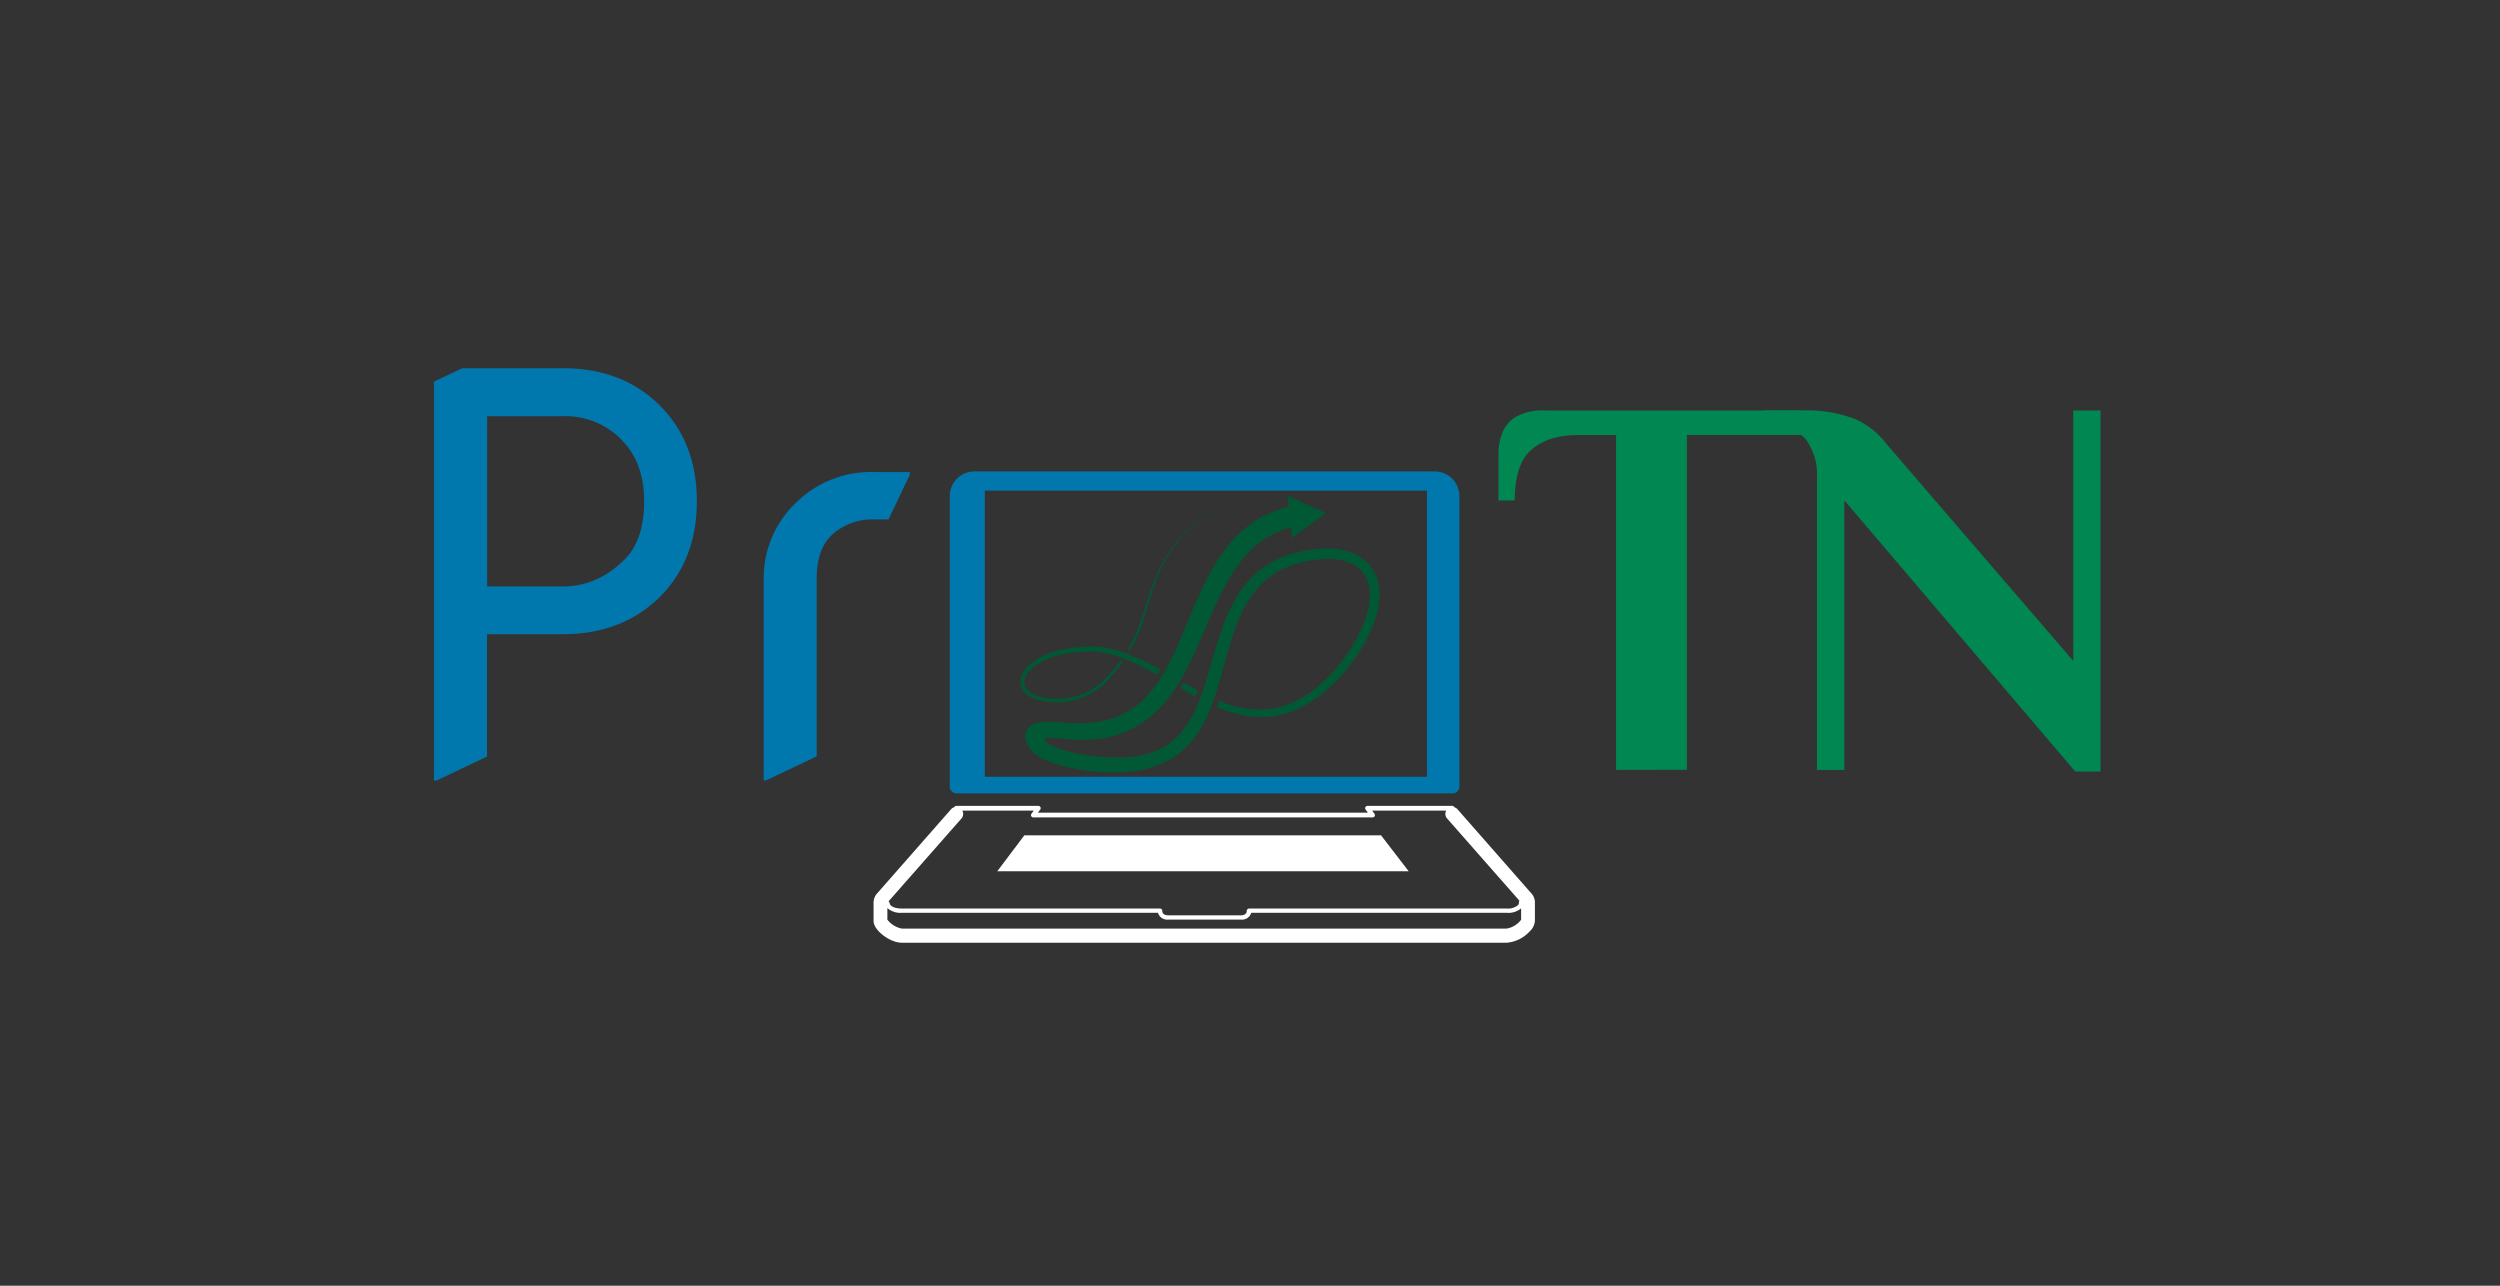 <svg id="Livello_1" data-name="Livello 1" xmlns="http://www.w3.org/2000/svg" viewBox="0 0 560 288"><rect x="0" y="0" width="560" height="288" fill="#333333" stroke="none"/><defs><style>.cls-1{fill:#0078ae;}.cls-2{fill:#008752;}.cls-3{fill:#fff;}.cls-4{fill:#005835;}.cls-5{stroke:#0078ae;stroke-miterlimit:10;stroke-width:4px;}</style></defs><path class="cls-1" d="M97.2,174.84V85.49l6.32-3h22.57q13.59,0,22,8.64,8,8.22,8,21.14t-8,21.15q-8.52,8.64-22,8.64h-17v27.4L97.8,174.84Zm11.92-43.48h17q7.82,0,13.88-6.14,4.29-4.35,4.29-12.93,0-8-4.29-12.92a17.46,17.46,0,0,0-13.88-6.14h-17Z"/><path class="cls-1" d="M171.07,174.84V129.57a23.22,23.22,0,0,1,7.39-17.1,23.85,23.85,0,0,1,17.33-6.73h8v.6l-4.76,10h-3.28a13.5,13.5,0,0,0-9.08,3.18q-3.72,3.19-3.73,10v39.91l-11.31,5.36Z"/><path class="cls-2" d="M362,172.46v-75h-8.66q-6.46,0-10.25,3.23t-3.78,11.41h-3.66V101.7a13.17,13.17,0,0,1,.85-4.7,7.37,7.37,0,0,1,3.11-3.66,12.24,12.24,0,0,1,6.41-1.4h57.34v5.49h-25.5v75Z"/><path class="cls-2" d="M464.85,172.83l-51.73-60.76v60.39H407V106.58a13.11,13.11,0,0,0-2.26-7.81Q402.51,95.6,396,95.6h-.61V91.94H404a29.31,29.31,0,0,1,11.28,1.83,17.32,17.32,0,0,1,7.14,5.49l42,48.8V91.94h6.1v80.89Z"/><path class="cls-1" d="M214.29,177.72H325.35a1.54,1.54,0,0,0,1.55-1.54V111.12a5.52,5.52,0,0,0-5.51-5.52H218.26a5.52,5.52,0,0,0-5.51,5.52v65A1.54,1.54,0,0,0,214.29,177.72Zm2.44-67.82H322.91V174H216.73Z"/><path class="cls-3" d="M343.82,202.1a.49.49,0,0,0,0-.12,3.38,3.38,0,0,0-.5-1.5,1.66,1.66,0,0,0-.16-.21l-16.69-19a1.56,1.56,0,0,0-.7-.45.51.51,0,0,0-.46-.3h-19a.51.51,0,0,0-.46.29.49.49,0,0,0,.05.53l.51.7H232.49l.52-.7a.49.49,0,0,0,.05-.53.51.51,0,0,0-.46-.29H214.2a.51.51,0,0,0-.46.3,1.56,1.56,0,0,0-.7.45l-16.69,19a1.66,1.66,0,0,0-.16.21,3.29,3.29,0,0,0-.51,2v3.88c.06,2.07,3.67,4.81,6.33,4.81H337.5a7.86,7.86,0,0,0,5.15-2.54,3.49,3.49,0,0,0,1.17-2.47ZM215.37,183.34a1.55,1.55,0,0,0,.19-1.76h16l-.51.7a.5.5,0,0,0-.05.54.52.52,0,0,0,.46.28h76a.53.53,0,0,0,.47-.28.55.55,0,0,0-.05-.54l-.52-.7h16.59a1.55,1.55,0,0,0,.2,1.76l16.21,18.43a.51.51,0,0,0-.13.38.75.75,0,0,1-.23.63,3.52,3.52,0,0,1-2.49.73H279.79a.55.55,0,0,0-.52.52c0,.94-1,1-1.31,1H261.67c-.31,0-1.32-.07-1.32-1a.48.48,0,0,0-.15-.36.52.52,0,0,0-.36-.16H202c-1.52,0-2.64-.49-2.72-1.2a.54.54,0,0,0-.26-.39ZM337.5,208H202a5.38,5.38,0,0,1-3.23-2v-2.59a4.43,4.43,0,0,0,3.23,1.06h57.38a2.16,2.16,0,0,0,2.29,1.52H278a2.15,2.15,0,0,0,2.28-1.52H337.5a4.44,4.44,0,0,0,3.23-1v2.55A5.12,5.12,0,0,1,337.5,208Z"/><polygon class="cls-3" points="309.36 187.12 229.45 187.12 223.39 195.16 315.54 195.16 309.36 187.12"/><path class="cls-4" d="M256.38,138c1.07-3.33,1.93-6.48,3.11-9.25.31-.68.57-1.38.91-2l1-1.86c.32-.61.75-1.13,1.11-1.69a15.39,15.39,0,0,1,1.12-1.55c.83-.93,1.53-1.9,2.35-2.65l2.27-2.16c1.54-1.18,2.78-2.28,3.91-3l3.43-2.27-3.46,2.23c-1.14.72-2.4,1.8-4,3l-2.3,2.14c-.83.75-1.55,1.71-2.4,2.63a16.76,16.76,0,0,0-1.14,1.55c-.37.56-.81,1.08-1.14,1.69l-1.05,1.86c-.35.64-.62,1.33-.94,2-1.23,2.78-2.14,5.93-3.24,9.23a30.22,30.22,0,0,1-3.32,7.51c.18.06.33.16.5.22A31.71,31.71,0,0,0,256.38,138Z"/><path class="cls-4" d="M233.17,164.55c.14.41.05.11.08.21v0s0,0,0,0a.38.38,0,0,1-.07.28c0,.1-.13.2-.15.22s.11,0,.42-.1l-.1-.25Z"/><path class="cls-4" d="M266.83,155.5c.63.35.27.24.92.57.1-.23.2-.46.28-.7s.16-.48.24-.72c-.59-.3-.17-.14-.74-.45-1.08-.58-1.3-.7-2.37-1.3-.24.4-.5.8-.75,1.2C265.48,154.74,265.72,154.89,266.83,155.5Z"/><path class="cls-4" d="M296.82,152.29c-3.93,3.84-8.91,6.63-14.24,6.62a20.28,20.28,0,0,1-9.52-2l-.52,1.45a13.24,13.24,0,0,0,1.73.68,24,24,0,0,0,8.32,1.58,19.24,19.24,0,0,0,8.42-1.94c.64-.34,1.3-.66,1.92-1l1.83-1.19,1.75-1.34c.55-.46,1.05-.93,1.59-1.4a34.31,34.31,0,0,0,4-4.37c-.5-.43-1-.85-1.51-1.26A37.08,37.08,0,0,1,296.82,152.29Z"/><path class="cls-4" d="M249.81,150.48a13.85,13.85,0,0,0,1-1.28c.27-.38.81-1,.81-1l-.55-.26s-.47.6-.75,1a11,11,0,0,1-1,1.19l-2.06,2.23a15.84,15.84,0,0,1-5.18,3.25,15.69,15.69,0,0,1-7.89.73l-1.66-.39a4.93,4.93,0,0,1-2.6-1.62,2.76,2.76,0,0,1-.13-2.87,7.07,7.07,0,0,1,2.21-2.42,16.91,16.91,0,0,1,6.53-2.55,29.91,29.91,0,0,1,3.61-.46,18.66,18.66,0,0,1,3.66,0,22.59,22.59,0,0,1,5.59,1.36l.54.21,1.05.41a55.65,55.65,0,0,1,6.24,3.19c.25-.38.48-.78.71-1.18a54.47,54.47,0,0,0-6.46-3.18c-.28-.12-.58-.22-.86-.33l-.53-.2a24.31,24.31,0,0,0-6.17-1.45,19.83,19.83,0,0,0-3.86.06,34.64,34.64,0,0,0-3.74.52,18,18,0,0,0-6.89,2.8A8.06,8.06,0,0,0,229,151a3.67,3.67,0,0,0,.25,3.79,5.74,5.74,0,0,0,3.14,1.93l1.66.38c.55.11,1.16.11,1.73.17a15.51,15.51,0,0,0,6.6-1,16.34,16.34,0,0,0,5.38-3.47C248.45,152,249.13,151.23,249.81,150.48Z"/><path class="cls-4" d="M261.54,170.45a18.3,18.3,0,0,0,6.51-5.88,29.76,29.76,0,0,0,3.4-6.73c.13-.34.26-.67.38-1,.05-.16.09-.3.14-.45,1.79-5.21,2.89-10.55,4.71-15.57a31.62,31.62,0,0,1,3.61-7.27,18.15,18.15,0,0,1,5.77-5.4,21.42,21.42,0,0,1,7.62-2.62,15.36,15.36,0,0,1,2-.25c.67,0,1.45-.17,2-.16a13.38,13.38,0,0,1,3.87.67,7,7,0,0,1,5,5.08,3.78,3.78,0,0,1,.19,1,8.31,8.31,0,0,1,.09.9,11.85,11.85,0,0,1-.08,2,18.39,18.39,0,0,1-.93,3.93,35.37,35.37,0,0,1-5.27,9.44c.5.41,1,.82,1.51,1.26.58-.74,1.13-1.48,1.66-2.24a35,35,0,0,0,4.09-7.76,19.92,19.92,0,0,0,1.09-4.38,14.52,14.52,0,0,0,.12-2.3,8.78,8.78,0,0,0-.11-1.23,5.77,5.77,0,0,0-.22-1.14,8.49,8.49,0,0,0-2.31-4.22,10.66,10.66,0,0,0-4.08-2.48,15.44,15.44,0,0,0-4.56-.84c-.88,0-1.5.09-2.28.13a20.29,20.29,0,0,0-2.2.25,24,24,0,0,0-8.52,2.83,20.72,20.72,0,0,0-6.66,6.07,33.84,33.84,0,0,0-4,7.83c-1.93,5.17-3.09,10.41-4.81,15.26l-.24.71c-.09.24-.19.47-.28.71a28.08,28.08,0,0,1-3.22,6.27,15.2,15.2,0,0,1-5.47,4.82,18.58,18.58,0,0,1-7,1.87l-1.81.12-2-.05-1,0h-.41l-.47,0c-.63,0-1.26-.12-1.88-.19a42.21,42.21,0,0,1-7.21-1.41,15.5,15.5,0,0,1-3.13-1.26,3.79,3.79,0,0,1-.36-.22c-1-.84-1-1.17-.41-1.27.13,0,.26,0,.4,0a20.58,20.58,0,0,1,2.18.1c1.11.12,2.39.28,3.63.3l1.84.07,1.86-.09a22.52,22.52,0,0,0,13.41-5.1,28.42,28.42,0,0,0,5.83-6.78c.26-.4.51-.8.76-1.21.47-.79.91-1.57,1.33-2.34,1.88-3.59,3.31-7.06,4.71-10.25,2.7-6.39,5.35-11.68,8.39-15.17a20.12,20.12,0,0,1,8.38-6c.56-.19,1-.39,1.46-.51l.59-.15.24,2.33,7.67-5.55-8.64-3.86.25,2.42-1.24.32c-.5.12-1.19.41-1.89.67-.36.14-.76.26-1.14.44l-1.16.59a18.06,18.06,0,0,0-2.56,1.52,25.22,25.22,0,0,0-5.36,4.93c-3.51,4.15-6.24,9.94-8.89,16.4-1.35,3.23-2.71,6.64-4.44,10-.39.75-.8,1.49-1.23,2.23-.23.4-.47.79-.71,1.18a24.79,24.79,0,0,1-4.87,5.8,17.12,17.12,0,0,1-5.06,3l-.71.29-.74.2c-.49.14-1,.29-1.49.41a24.88,24.88,0,0,1-3.15.43l-1.63.1-1.66,0c-1.12,0-2.2-.12-3.47-.24a20.61,20.61,0,0,0-4,0,4.91,4.91,0,0,0-2.65,1,3.83,3.83,0,0,0-.72.93,3.88,3.88,0,0,0-.27,1.18,4.07,4.07,0,0,0,.05.49l0,.25a1.52,1.52,0,0,0,.12.45l.18.42a3.58,3.58,0,0,0,.22.47c.14.22.28.43.44.64a5,5,0,0,0,.91,1,6.49,6.49,0,0,0,.92.71,8,8,0,0,0,.95.57,18.83,18.83,0,0,0,3.84,1.5,44.75,44.75,0,0,0,7.83,1.44c.67.07,1.33.12,2,.17l.5,0h.56l1,0,2,0,2.13-.15A22.12,22.12,0,0,0,261.54,170.45Z"/><line class="cls-5" x1="218.59" y1="174.99" x2="218.59" y2="108.26"/><line class="cls-5" x1="321.64" y1="175.86" x2="321.64" y2="109.14"/></svg>